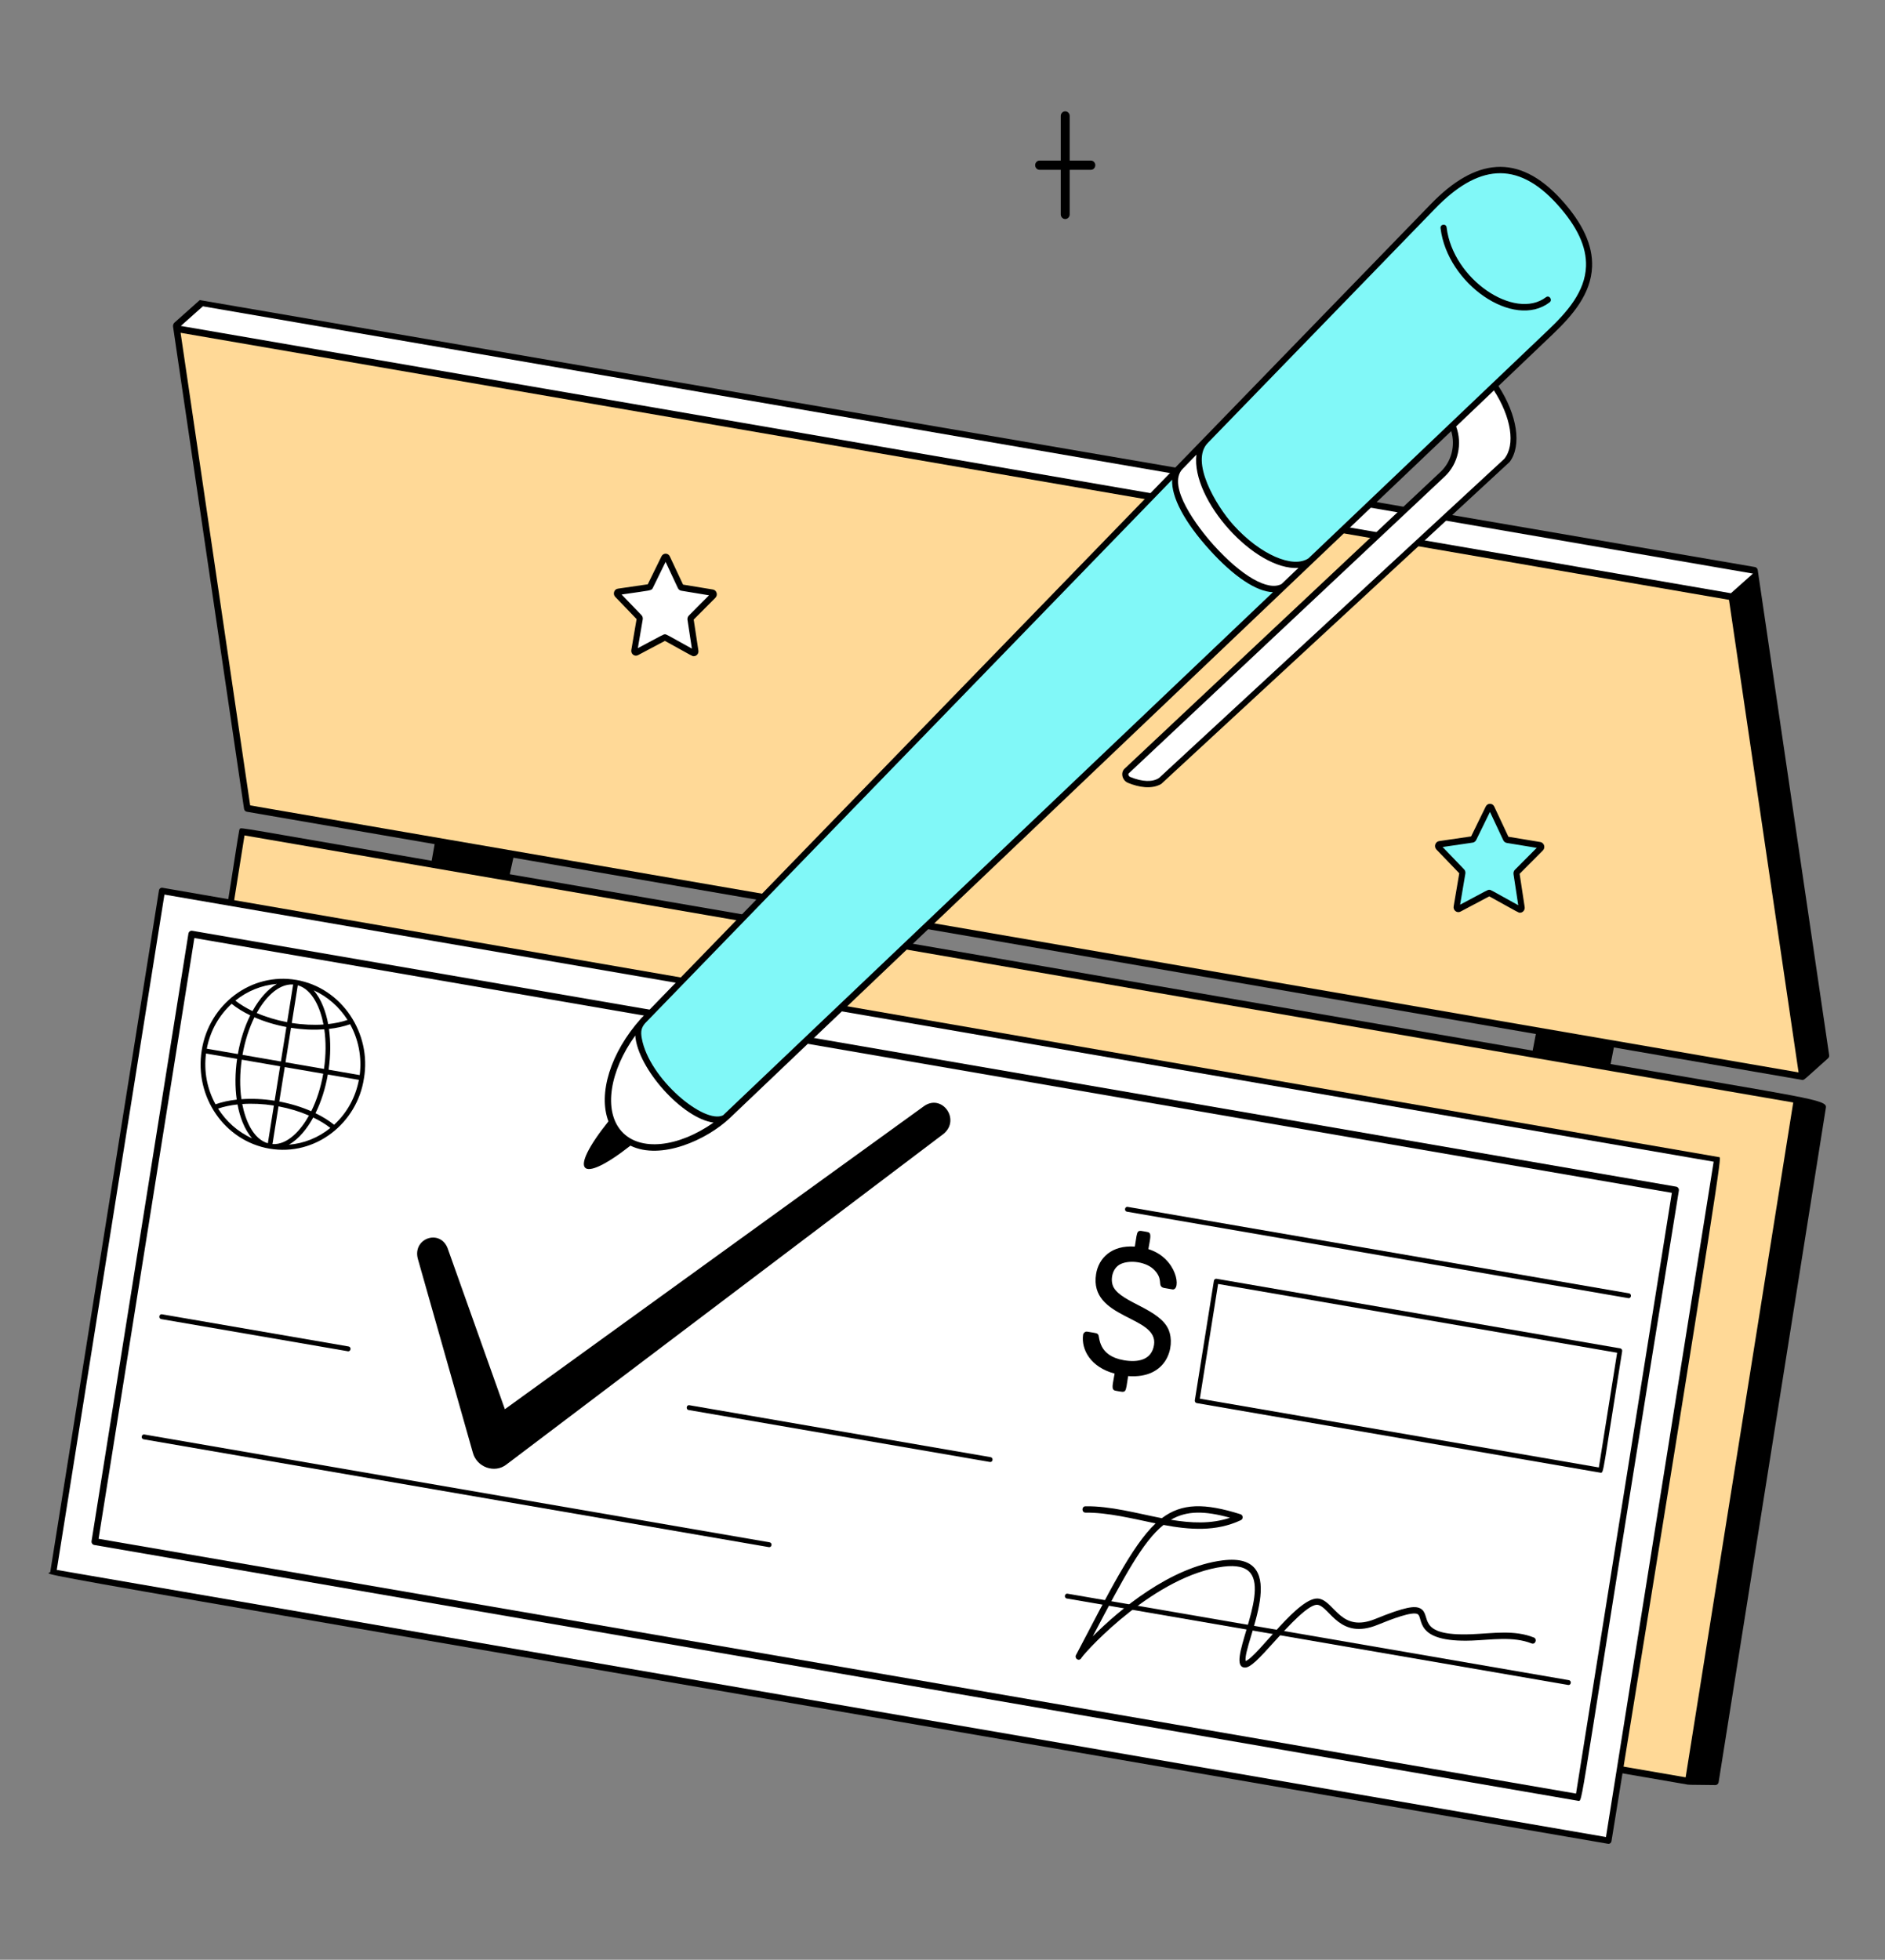 <svg width="152" height="158" viewBox="0 0 152 158" fill="none" xmlns="http://www.w3.org/2000/svg">
<rect x="0" y="0" width="152" height="158" fill="#808080" stroke="none"/>
<path d="M14.245 26.499L16.277 24.402L141.685 46.022L139.652 48.12L14.245 26.499Z" fill="white"/>
<path d="M145.348 86.792L19.94 65.171L14.245 26.499L139.652 48.12L145.348 86.792Z" fill="#FFD997"/>
<path d="M19.506 67.036L10.747 121.988L136.156 143.598L144.914 88.645L19.506 67.036Z" fill="#FFD997"/>
<path d="M147.497 85.071L141.736 45.952C141.718 45.831 141.628 45.736 141.512 45.716L16.107 24.195L14.075 26.005C13.982 26.088 13.936 26.215 13.955 26.342L19.68 65.214C19.698 65.332 19.785 65.424 19.898 65.444L35.047 68.056L34.809 69.397C19.359 66.734 19.487 66.709 19.346 66.812C19.202 66.918 19.418 66.88 10.475 121.943C10.451 122.092 10.549 122.234 10.693 122.259L135.952 143.854C136.193 143.896 135.959 143.899 138.323 143.917C138.451 143.918 138.563 143.819 138.584 143.685L147.235 89.286C147.337 88.656 145.617 88.501 129.876 85.787L130.137 84.448L145.306 87.063C145.471 87.106 145.425 87.09 147.408 85.321C147.476 85.26 147.511 85.165 147.497 85.071H147.497ZM16.357 24.695L141.352 46.244L139.575 47.828L14.581 26.278L16.357 24.695ZM135.924 143.292L11.04 121.762L19.716 67.354L144.6 88.884L135.924 143.293V143.292ZM123.588 84.704L41.104 70.484L41.399 69.151L123.845 83.364L123.588 84.704ZM20.173 64.933L14.563 26.831L139.42 48.359L145.031 86.459L20.173 64.933Z" fill="black"/>
<path d="M87.963 12.945H86.256V9.349C86.256 9.143 86.094 8.976 85.896 8.976C85.697 8.976 85.536 9.144 85.536 9.349V12.945H83.831C83.632 12.945 83.471 13.113 83.471 13.318C83.471 13.524 83.632 13.692 83.831 13.692H85.536V17.286C85.536 17.491 85.698 17.659 85.896 17.659C86.094 17.659 86.256 17.491 86.256 17.286V13.692H87.963C88.162 13.692 88.322 13.524 88.322 13.318C88.322 13.113 88.161 12.945 87.963 12.945Z" fill="black"/>
<path d="M120.274 65.142C121.538 67.851 121.441 67.687 121.542 67.706L124.17 68.138C124.282 68.155 124.325 68.301 124.244 68.381C122.151 70.471 122.274 70.324 122.291 70.43L122.707 73.163C122.724 73.279 122.607 73.368 122.507 73.312C119.943 71.9 120.121 71.963 120.03 72.013L117.658 73.269C117.558 73.322 117.441 73.234 117.46 73.117C117.948 70.18 117.959 70.346 117.883 70.266L116.002 68.31C115.923 68.228 115.968 68.083 116.08 68.066C118.945 67.629 118.772 67.699 118.82 67.603L120.028 65.138C120.079 65.033 120.224 65.033 120.274 65.139V65.142Z" fill="#81F8F8"/>
<path d="M124.204 67.886L121.633 67.461L120.491 65.027C120.357 64.732 119.95 64.727 119.807 65.022L118.625 67.434L116.046 67.811C115.739 67.857 115.6 68.253 115.828 68.49L117.67 70.404L117.218 73.07C117.161 73.391 117.486 73.644 117.77 73.495L120.09 72.266C122.588 73.646 122.436 73.584 122.569 73.584C122.798 73.584 122.981 73.369 122.944 73.124L122.537 70.448L124.411 68.566C124.642 68.334 124.513 67.936 124.204 67.885V67.886ZM122.157 70.122C122.068 70.212 122.026 70.344 122.045 70.472L122.427 72.981C120.042 71.662 120.222 71.74 120.09 71.74C119.946 71.74 120.054 71.711 117.738 72.938L118.161 70.435C118.184 70.307 118.144 70.177 118.056 70.085L116.328 68.288L118.748 67.934C118.871 67.917 118.979 67.836 119.036 67.72L120.146 65.457L121.218 67.739C121.273 67.857 121.381 67.939 121.503 67.959L123.916 68.356L122.158 70.122H122.157Z" fill="black"/>
<path d="M53.791 44.966C54.977 47.488 54.885 47.358 54.98 47.373L57.444 47.779C57.55 47.797 57.59 47.931 57.514 48.007C55.58 49.958 55.669 49.826 55.682 49.928L56.071 52.491C56.089 52.601 55.977 52.682 55.884 52.631C53.528 51.33 53.646 51.364 53.562 51.412L51.339 52.59C51.245 52.641 51.135 52.557 51.154 52.446C51.621 49.711 51.627 49.851 51.551 49.772L49.787 47.938C49.711 47.859 49.754 47.725 49.861 47.709C52.534 47.315 52.385 47.365 52.428 47.275L53.561 44.963C53.61 44.865 53.744 44.865 53.792 44.965L53.791 44.966Z" fill="white"/>
<path d="M57.485 47.528L55.08 47.133L54.011 44.858C53.872 44.561 53.475 44.576 53.34 44.853L52.234 47.108L49.823 47.46C49.516 47.502 49.394 47.898 49.611 48.12L51.332 49.911L50.908 52.404C50.855 52.726 51.174 52.963 51.447 52.819L53.616 51.67C55.94 52.953 55.81 52.903 55.943 52.903C56.175 52.903 56.353 52.692 56.317 52.453L55.937 49.952L57.688 48.193C57.91 47.971 57.791 47.58 57.486 47.528H57.485ZM55.547 49.628C55.46 49.717 55.418 49.844 55.437 49.97L55.791 52.292C53.643 51.104 53.753 51.142 53.619 51.142C53.492 51.142 53.603 51.103 51.434 52.253L51.828 49.937C51.849 49.811 51.811 49.684 51.724 49.593L50.124 47.93C52.537 47.576 52.528 47.635 52.645 47.393L53.672 45.299L54.662 47.413C54.715 47.526 54.819 47.607 54.94 47.627L57.173 47.994L55.547 49.628Z" fill="black"/>
<path d="M13.066 71.828L4.307 126.781L129.716 148.39L138.474 93.438L13.066 71.828Z" fill="white"/>
<path d="M89.963 112.125C89.562 112.056 89.734 111.637 89.878 110.742C87.949 110.229 87.174 108.81 87.336 107.613C87.356 107.465 87.507 107.333 87.671 107.361C88.361 107.478 88.47 107.47 88.556 107.602C88.692 107.811 88.531 109.304 90.624 109.665C91.742 109.857 92.859 109.668 93.056 108.436C93.436 106.055 87.801 106.38 88.384 102.717C88.587 101.442 89.626 100.371 91.509 100.504C91.742 99.042 91.625 99.171 92.515 99.325C92.912 99.393 92.742 99.828 92.602 100.707C94.963 101.44 95.268 104.079 94.534 103.953C93.793 103.826 93.783 103.843 93.665 103.745C93.41 103.532 93.746 103.099 93.107 102.414C92.464 101.725 91.127 101.56 90.382 101.901C89.652 102.235 89.505 103.24 89.794 103.779C90.476 105.047 93.546 105.526 94.245 107.237C94.776 108.536 94.137 111.184 90.969 110.944C90.74 112.383 90.867 112.279 89.963 112.124V112.125Z" fill="black"/>
<path d="M129.701 148.656C-4.945 125.445 3.988 127.121 4.053 126.736L12.818 71.784C12.841 71.645 12.968 71.55 13.102 71.574L138.667 93.299C138.761 93.436 138.901 93.341 129.944 148.441C129.924 148.567 129.82 148.656 129.702 148.656H129.701ZM4.577 126.569L129.5 148.105L138.183 93.659L13.26 72.123L4.577 126.569Z" fill="black"/>
<path d="M127.306 145.194L7.601 124.56C7.457 124.535 7.358 124.393 7.383 124.244L15.194 75.267C15.217 75.121 15.352 75.015 15.499 75.041L135.16 95.671C135.304 95.697 135.402 95.838 135.378 95.987C127.403 145.188 127.657 145.194 127.305 145.194H127.306ZM7.949 124.061L127.086 144.602L134.811 96.168L15.673 75.626L7.949 124.06V124.061Z" fill="black"/>
<path d="M79.847 117.871L55.53 113.679C55.284 113.637 55.347 113.246 55.593 113.292L79.88 117.48C80.106 117.519 80.08 117.871 79.847 117.871Z" fill="black"/>
<path d="M28.077 108.946L13.003 106.349C12.755 106.306 12.821 105.915 13.066 105.962L28.11 108.555C28.336 108.594 28.31 108.946 28.078 108.946H28.077Z" fill="black"/>
<path d="M126.475 135.849L86.025 128.875C85.776 128.832 85.843 128.442 86.087 128.488L126.508 135.458C126.734 135.497 126.708 135.849 126.476 135.849H126.475Z" fill="black"/>
<path d="M131.325 104.663L90.874 97.689C90.627 97.646 90.691 97.256 90.937 97.302L131.357 104.272C131.584 104.312 131.557 104.663 131.325 104.663Z" fill="black"/>
<path d="M62.025 124.737L11.583 116.04C11.335 115.997 11.401 115.607 11.645 115.653L62.057 124.345C62.284 124.384 62.258 124.736 62.025 124.736V124.737Z" fill="black"/>
<path d="M129.083 118.736L96.502 113.121C96.4 113.103 96.33 113.001 96.347 112.895L97.885 103.259C97.9 103.151 97.998 103.081 98.102 103.098L130.651 108.709C130.753 108.726 130.823 108.829 130.806 108.935C129.233 118.756 129.324 118.736 129.083 118.736ZM96.75 112.763L128.926 118.309L130.4 109.061L98.224 103.515L96.75 112.763Z" fill="black"/>
<path d="M23.892 79.004C20.287 78.384 16.864 80.928 16.266 84.678C15.664 88.434 18.105 91.982 21.722 92.605C25.455 93.246 28.812 90.532 29.348 86.933C29.967 83.358 27.611 79.648 23.892 79.003V79.004ZM29.003 86.674L26.497 86.243C26.663 85.096 26.671 83.972 26.527 82.952C27.145 82.883 27.721 82.757 28.231 82.576C28.894 83.778 29.195 85.206 29.004 86.674H29.003ZM19.493 85.433L22.588 85.967L22.146 88.743C21.225 88.597 20.314 88.558 19.468 88.619C19.326 87.636 19.333 86.546 19.493 85.434V85.433ZM26.085 82.598C25.279 82.653 24.41 82.614 23.529 82.475L24.013 79.435C25.217 79.78 25.839 81.311 26.085 82.598ZM23.64 79.371L23.155 82.41C22.278 82.245 21.444 81.992 20.7 81.669C21.327 80.534 22.39 79.296 23.64 79.371ZM20.362 81.515C19.843 81.266 19.376 80.983 18.978 80.672C19.93 79.905 21.091 79.424 22.329 79.325C21.603 79.741 20.919 80.507 20.362 81.514V81.515ZM23.094 82.799L22.65 85.579L19.554 85.045C19.752 83.913 20.09 82.881 20.517 82.016C21.299 82.358 22.174 82.627 23.093 82.799H23.094ZM22.084 89.131L21.599 92.173C20.398 91.824 19.779 90.293 19.535 89.009C20.339 88.954 21.205 88.993 22.085 89.131H22.084ZM21.972 92.238L22.457 89.196C23.334 89.361 24.17 89.615 24.915 89.938C24.285 91.07 23.219 92.316 21.972 92.238ZM22.519 88.806L22.962 86.031L26.064 86.565C25.87 87.674 25.538 88.708 25.098 89.591C24.316 89.248 23.439 88.979 22.518 88.806H22.519ZM23.023 85.643L23.467 82.863C24.468 83.021 25.34 83.045 26.151 82.986C26.293 83.97 26.287 85.062 26.126 86.177L23.023 85.643ZM28.025 82.23C27.556 82.391 27.028 82.502 26.463 82.564C26.284 81.602 25.926 80.565 25.291 79.84C26.424 80.35 27.366 81.192 28.025 82.231V82.23ZM18.678 80.93C19.106 81.273 19.615 81.588 20.18 81.861C19.733 82.758 19.383 83.819 19.18 84.98L16.675 84.549C16.949 83.095 17.677 81.844 18.678 80.93ZM16.613 84.936L19.118 85.368C18.952 86.512 18.945 87.634 19.089 88.653C18.469 88.722 17.891 88.848 17.38 89.03C16.696 87.79 16.427 86.365 16.613 84.936ZM17.584 89.376C18.056 89.216 18.585 89.105 19.152 89.043C19.331 90.01 19.694 91.051 20.331 91.775C19.171 91.258 18.234 90.405 17.584 89.376H17.584ZM23.294 92.287C24.121 91.818 24.787 90.953 25.26 90.095C25.778 90.344 26.244 90.627 26.641 90.938C25.658 91.731 24.503 92.191 23.294 92.287H23.294ZM26.941 90.68C26.513 90.336 26.006 90.022 25.44 89.749C25.893 88.835 26.235 87.769 26.434 86.629L28.94 87.061C28.672 88.477 27.973 89.737 26.941 90.68Z" fill="black"/>
<path d="M100.396 134.439C98.744 134.439 102.274 128.629 100.831 126.821C100.451 126.345 99.718 126.171 98.649 126.306C93.223 126.989 87.725 132.93 87.218 133.639C87.04 133.993 86.649 133.74 86.751 133.463C89.342 128.537 91.28 124.597 93.186 122.82C91.298 122.429 89.35 121.938 87.535 121.951C87.209 121.954 87.204 121.445 87.528 121.44C89.541 121.409 91.644 122.003 93.685 122.4C95.302 121.18 97.124 121.167 100.029 122.081C100.247 122.149 100.264 122.462 100.059 122.559C98.056 123.501 95.93 123.338 93.819 122.944C92.139 124.297 90.635 127.124 88.118 131.926C90.195 129.841 94.349 126.332 98.59 125.801C104.345 125.082 100.213 132.512 100.443 133.917C101.418 133.576 104.794 128.518 106.398 128.894C107.659 129.189 108.136 131.652 110.906 130.52C113.343 129.524 114.094 129.456 114.515 129.669C115.524 130.177 114.052 131.94 118.682 131.754C120.361 131.687 122.102 131.386 123.679 132.018C123.983 132.14 123.806 132.615 123.503 132.496C122.003 131.908 120.284 132.207 118.698 132.266C113.941 132.443 114.819 130.392 114.302 130.129C113.865 129.908 112.258 130.519 111.087 130.997C108.045 132.239 107.258 129.62 106.29 129.392C105.59 129.228 103.883 131.111 102.756 132.357C101.511 133.733 100.849 134.441 100.395 134.441L100.396 134.439ZM94.415 122.527C96.039 122.796 97.66 122.881 99.186 122.362C97.121 121.794 95.684 121.784 94.415 122.527Z" fill="black"/>
<path d="M74.536 89.159L40.711 113.613L36.093 100.631C35.479 99.068 33.278 99.823 33.686 101.462L38.127 117.112C38.442 118.297 39.891 118.816 40.84 118.07C40.857 118.052 76.068 91.434 76.081 91.418C77.471 90.277 75.984 88.178 74.536 89.159H74.536Z" fill="black"/>
<path d="M120.507 31.084L117.127 34.308C117.697 35.628 117.406 37.219 116.329 38.23L90.847 62.165C90.632 62.366 90.764 62.76 91.054 62.879C92.07 63.293 92.983 63.339 93.594 62.936C93.661 63.014 92.873 63.63 121.502 37.177L121.487 37.159C122.517 35.887 122.089 33.418 120.506 31.084H120.507Z" fill="white"/>
<path d="M125.745 16.295C121.477 11.567 117.79 14.326 115.555 16.627L51.655 82.518C51.031 83.465 51.896 85.705 53.685 87.686C55.474 89.668 57.56 90.7 58.498 90.099L125.013 26.787C127.745 24.187 130.058 21.072 125.744 16.294L125.745 16.295Z" fill="#81F8F8"/>
<path d="M51.303 82.966C48.911 86.025 48.302 89.572 49.946 91.392C51.616 93.242 55.114 92.76 58.199 90.331C55.643 90.195 51.973 86.908 51.303 82.966Z" fill="white"/>
<path d="M103.888 47.107C102.534 48.031 100.017 46.734 97.772 44.25C95.528 41.765 94.102 39.21 95.057 37.846C95.068 37.834 96.829 36.028 96.829 36.028C94.88 38.805 102.635 47.407 105.692 45.316L103.887 47.107H103.888Z" fill="white"/>
<path d="M125.923 16.122C122.428 12.256 118.934 12.787 115.381 16.448L51.686 82.116C49.217 84.876 48.216 88.181 49.063 90.406C45.771 94.518 46.726 95.587 50.835 92.366C53.309 93.569 57.01 91.894 58.872 90.12L117.022 34.756C117.364 35.9 117.061 37.197 116.162 38.041L90.68 61.976C90.339 62.294 90.487 62.922 90.964 63.118C91.805 63.46 92.849 63.66 93.638 63.204L121.739 37.236C122.726 35.896 122.338 33.45 120.83 31.124L125.179 26.977C126.793 25.44 128.298 23.712 128.38 21.494C128.442 19.778 127.638 18.02 125.924 16.121L125.923 16.122ZM50.127 91.216C48.635 89.562 49.166 86.334 51.223 83.489C51.434 86.173 55.049 90.178 57.538 90.505C54.715 92.493 51.615 92.864 50.126 91.216L50.127 91.216ZM58.308 89.916C56.795 90.671 52.344 86.976 51.753 83.721C51.639 83.128 51.734 82.828 52.029 82.485L94.518 38.673C94.447 40.066 95.496 42.071 97.51 44.301C99.494 46.497 101.321 47.703 102.646 47.743L58.308 89.916ZM103.336 47.086C102.26 47.673 100.132 46.459 97.867 43.951C96.589 42.535 94.036 39.169 95.363 37.802L96.475 36.656C96.027 40.319 101.212 46.021 104.701 45.787L103.336 47.086ZM121.298 36.996L93.462 62.722C92.938 63.068 92.116 63.04 91.144 62.643C90.997 62.586 90.955 62.412 91.012 62.358L116.494 38.423C117.596 37.386 117.927 35.763 117.417 34.381L120.464 31.475C121.854 33.637 122.22 35.857 121.299 36.996L121.298 36.996ZM127.89 21.475C127.816 23.506 126.384 25.14 124.847 26.603L105.521 45.007C104.255 45.87 101.599 44.698 99.471 42.341C98.023 40.738 95.953 37.18 97.393 35.71C97.4 35.703 112.536 20.103 115.729 16.812C119.103 13.332 122.285 12.838 125.566 16.472C127.186 18.267 127.946 19.902 127.89 21.475Z" fill="black"/>
<path d="M116.162 18.401C116.122 18.067 116.609 18.001 116.65 18.338C117.157 22.537 122.149 25.863 124.663 23.962C124.929 23.762 125.215 24.176 124.955 24.375C122.063 26.585 116.704 22.896 116.162 18.401Z" fill="black"/>
</svg>

